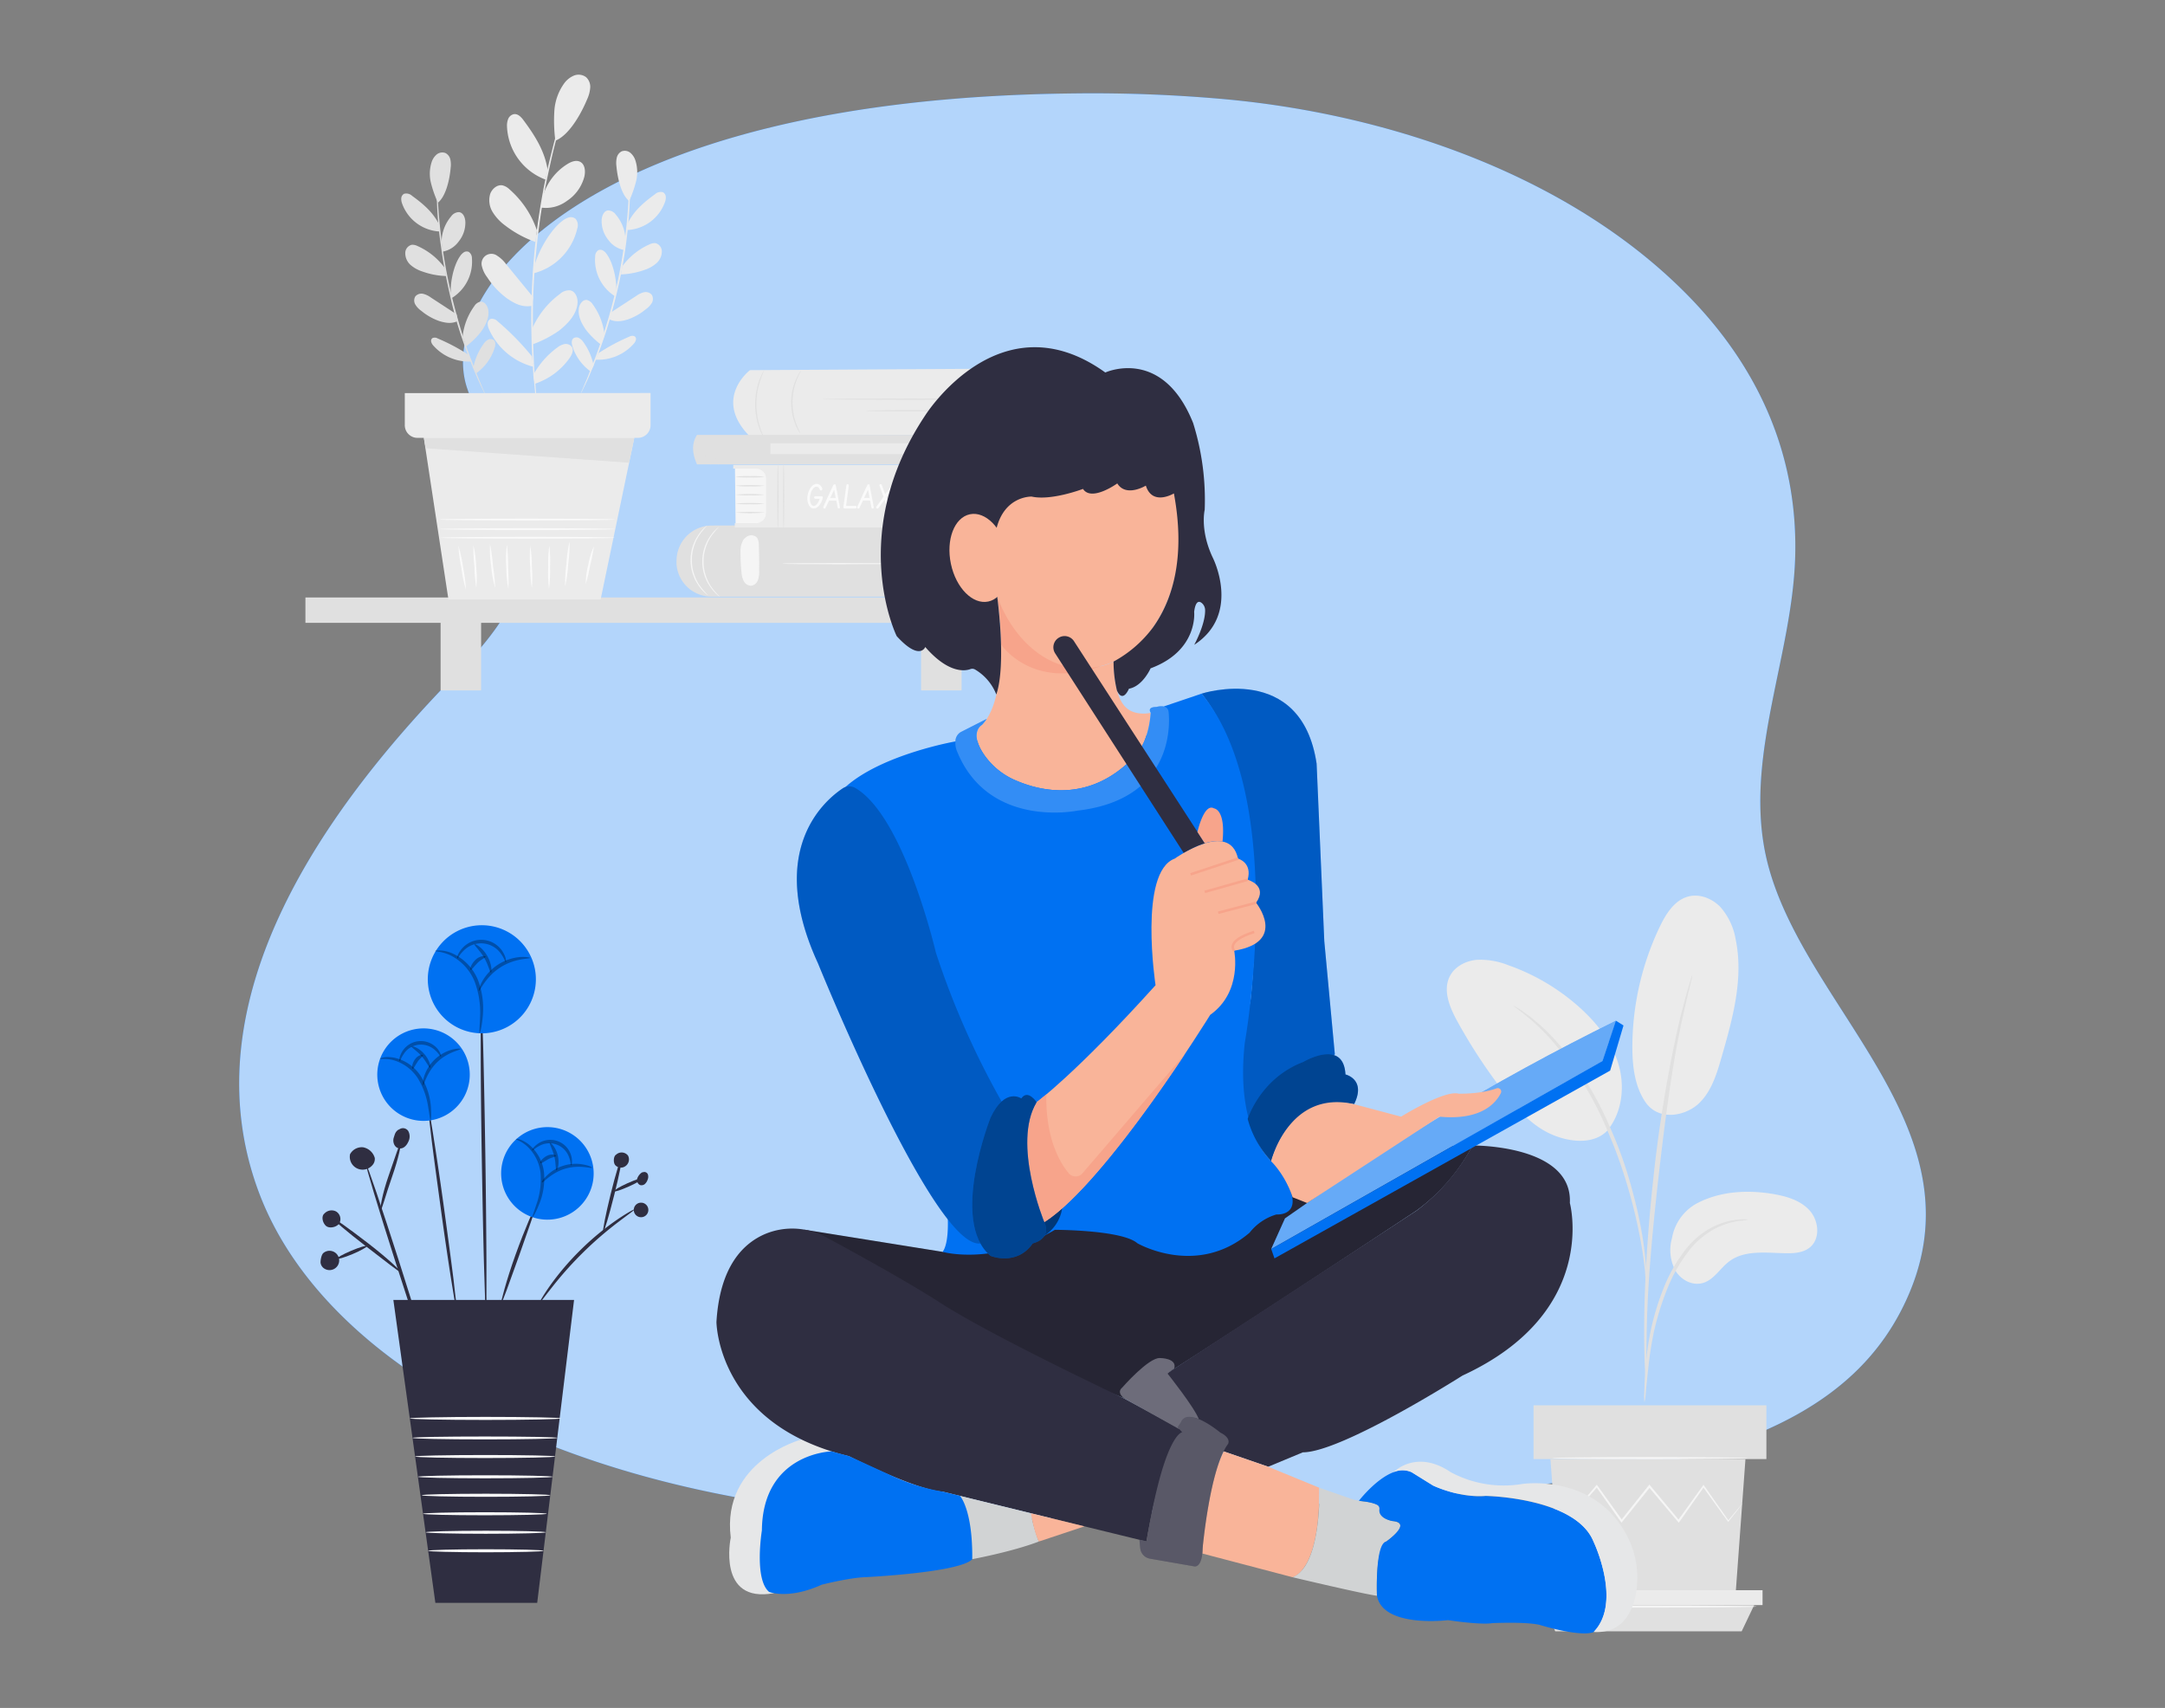  <!DOCTYPE svg PUBLIC "-//W3C//DTD SVG 1.1//EN" "http://www.w3.org/Graphics/SVG/1.1/DTD/svg11.dtd">
<svg id="b64dd61c-37aa-4aae-978c-fa4a6cf20da0" data-name="Layer 1" xmlns="http://www.w3.org/2000/svg" width="865.76" height="682.89" viewBox="0 0 865.76 682.89">
<rect x="0" y="0" width="865.76" height="682.89" fill="#808080" stroke="none"/>
<defs>
<style xmlns="http://www.w3.org/1999/xhtml">*, ::after, ::before { box-sizing: border-box; }
img, svg { vertical-align: middle; }
</style>
<style xmlns="http://www.w3.org/1999/xhtml">*, body, html { }
img, svg { max-width: 100%; }
</style>
</defs>
<g id="fd2c1ccc-b054-4c15-873c-f604781a59f2" data-name="freepik--background-simple--inject-6">
<path d="M676.41,119.61c-46.1-48-118.15-73.63-186.32-79.92A591.3,591.3,0,0,0,430,37.35c-197.91,1.94-255.88,80.21-243.19,117.9s48.37,60.89-3.12,113.06S74.13,398.73,103.62,477,255.21,616.17,432.08,606.5s291.61-10.63,328.46-83.07-43.69-122.19-55-184.31c-7-38.51,11-77.34,12.31-115.74C719.24,181.85,702.92,147.23,676.41,119.61Z" fill="#0071f2" data-primary="true"/>
<path d="M676.41,119.61c-46.1-48-118.15-73.63-186.32-79.92A591.3,591.3,0,0,0,430,37.35c-197.91,1.94-255.88,80.21-243.19,117.9s48.37,60.89-3.12,113.06S74.13,398.73,103.62,477,255.21,616.17,432.08,606.5s291.61-10.63,328.46-83.07-43.69-122.19-55-184.31c-7-38.51,11-77.34,12.31-115.74C719.24,181.85,702.92,147.23,676.41,119.61Z" fill="#fff" opacity="0.7" style="isolation:isolate"/>
</g>
<g id="aca1d71d-647c-48de-bd8b-e807df6de6c6" data-name="freepik--background-complete--inject-3">
<path d="M678.84,481c9.11-4.7,19.83-5.32,30-3.64,5.45.9,11.1,2.52,14.79,6.6s4.4,11.25.15,14.77c-2.52,2.08-6,2.4-9.32,2.36-7.92-.1-16.7-1.49-23,3.28-3.61,2.73-6,7.22-10.32,8.56s-9-1.17-11.21-5A17.41,17.41,0,0,1,668.62,495,19.64,19.64,0,0,1,678.84,481Z" fill="#ebebeb"/>
<path d="M658,440.68c5.57,7.95,16.35,5.32,21.41.46s7.14-11.89,9.07-18.6c4.41-15.33,8.86-31.41,5.58-47a26.07,26.07,0,0,0-6-12.78c-3.27-3.47-8.32-5.52-12.93-4.31-5.46,1.44-8.85,6.81-11.3,11.87a112,112,0,0,0-11.07,48.09c0,7.75.89,15.88,5.25,22.28" fill="#ebebeb"/>
<path d="M642.69,452.1c6-7.18,7.19-17.65,4.51-26.63s-8.78-16.64-15.78-22.88a84.68,84.68,0,0,0-28.24-16.66,30.15,30.15,0,0,0-12.7-2.16c-4.3.41-8.65,2.62-10.65,6.45-3,5.67-.13,12.55,2.95,18.15a216.5,216.5,0,0,0,18.55,28.25c5.56,7.17,11.94,14.24,20.44,17.48s17.28,2.85,21.81-3" fill="#ebebeb"/>
<path d="M657.61,560.63a18.47,18.47,0,0,0,.51-3.61c.24-2.63.57-5.93,1-9.87a141.41,141.41,0,0,1,2.22-14.46,110.77,110.77,0,0,1,5.26-17.07,62.51,62.51,0,0,1,8.71-15.44,32.65,32.65,0,0,1,11-9.17,31,31,0,0,1,9.28-2.89,16.81,16.81,0,0,0,3.6-.52,15.91,15.91,0,0,0-3.65,0,27.83,27.83,0,0,0-9.69,2.52,32.39,32.39,0,0,0-11.62,9.24,62,62,0,0,0-9,15.75,105.41,105.41,0,0,0-5.22,17.36A124.51,124.51,0,0,0,658,547.11c-.31,4.2-.44,7.58-.49,9.93A16,16,0,0,0,657.61,560.63Z" fill="#e0e0e0"/>
<path d="M658.29,553a7.9,7.9,0,0,0,.1-1.68v-4.78c0-4.17,0-10.2.2-17.62.37-14.88,1.65-30.88,4.09-53.45,2.34-21.22,5.45-45.91,8.8-62,.71-3.65,1.43-6.94,2.1-9.81s1.2-5.37,1.73-7.39.82-3.43,1.12-4.66a7.14,7.14,0,0,0,.29-1.65,8,8,0,0,0-.58,1.57l-1.36,4.59c-.61,2-1.24,4.47-2,7.35s-1.55,6.13-2.33,9.78a542.55,542.55,0,0,0-9.25,57.49c-2.48,22.61-3.6,43.2-3.7,58.11-.08,7.45.07,13.49.26,17.72.12,1.93.22,3.53.3,4.78A6.75,6.75,0,0,0,658.29,553Z" fill="#e0e0e0"/>
<path d="M658.39,513.33a32.1,32.1,0,0,0,0-5c-.18-3.22-.63-7.88-1.53-13.63a180.27,180.27,0,0,0-4.41-19.77,162.38,162.38,0,0,0-8.27-23.39C637.36,435.27,628,422,619.9,413.73a61.15,61.15,0,0,0-5.72-5.31c-.87-.74-1.65-1.48-2.44-2.07l-2.21-1.52a31.68,31.68,0,0,0-4.22-2.73c-.23.33,6,4,13.83,12.33a131.24,131.24,0,0,1,23.67,37.67,184.75,184.75,0,0,1,8.31,23.17,201.18,201.18,0,0,1,4.71,19.57c1.09,5.62,1.62,10.24,2,13.43A30.74,30.74,0,0,0,658.39,513.33Z" fill="#e0e0e0"/>
<polygon points="620 583.38 623.98 637.89 694.01 637.89 697.99 583.38 620 583.38" fill="#e0e0e0"/>
<rect x="613.24" y="561.89" width="93.12" height="21.49" fill="#e0e0e0"/>
<polygon points="613.24 635.81 613.24 641.76 617.62 641.76 704.82 641.76 704.82 635.81 613.24 635.81" fill="#ebebeb"/>
<polygon points="621.91 652.24 617.62 641.76 701.48 641.76 696.48 652.24 621.91 652.24" fill="#e0e0e0"/>
<path d="M696.69,601.2a2,2,0,0,1-.32.5l-1,1.36-4.09,5.22-.18.23-.17-.24c-2.58-3.54-6-8.29-10-13.86h.57c-3,4.22-6.3,8.93-9.87,14l-.3.43-.35-.41-11.71-13.92h.68l-.64.8L648.77,608.4l-.36.44-.31-.46-9.83-13.94h.58L626.69,608.3l-.22.24-.16-.27-3.8-6.41-1-1.7a2.41,2.41,0,0,1-.3-.6,3.93,3.93,0,0,1,.41.53l1.07,1.65,4,6.27h-.38l11.93-14,.3-.36.28.38,10,13.92h-.67l10.44-13.14.64-.8.33-.43.35.41,11.67,14h-.66l10-13.9.3-.41.29.41,9.8,14h-.36l4.25-5.09,1.14-1.36A2.11,2.11,0,0,1,696.69,601.2Z" fill="#f5f5f5"/>
<path d="M699,583c0,.24-17.55.43-39.19.43s-39.19-.19-39.19-.43,17.55-.44,39.19-.44S699,582.79,699,583Z" fill="#f5f5f5"/>
<path d="M702.51,642.35c0,.25-19.07.44-42.6.44s-42.58-.19-42.58-.44,19.08-.44,42.58-.44S702.51,642.11,702.51,642.35Z" fill="#f5f5f5"/>
<rect x="122.14" y="238.89" width="320.04" height="10.14" fill="#e0e0e0"/>
<rect x="176.19" y="243.96" width="16.2" height="32.09" fill="#e0e0e0"/>
<rect x="368.33" y="238.89" width="16.2" height="37.16" fill="#e0e0e0"/>
<polygon points="168.84 170.81 179.32 239.66 240.19 239.66 254.33 171.8 168.84 170.81" fill="#ebebeb"/>
<path d="M245.81,215c0,.2-15.6.35-34.83.35s-34.85-.15-34.85-.35,15.61-.36,34.85-.36S245.81,214.74,245.81,215Z" fill="#fafafa"/>
<path d="M246,211.55c0,.19-15.7.36-35.06.36s-35.08-.17-35.08-.36,15.7-.35,35.08-.35S246,211.35,246,211.55Z" fill="#fafafa"/>
<path d="M245.93,207.72c0,.21-15.71.36-35.07.36s-35.08-.15-35.08-.36,15.7-.35,35.08-.35S245.93,207.53,245.93,207.72Z" fill="#fafafa"/>
<path d="M186.31,235.73a57.09,57.09,0,0,1-1.82-8.67,55.39,55.39,0,0,1-1.16-8.79,58.2,58.2,0,0,1,1.87,8.67A56.34,56.34,0,0,1,186.31,235.73Z" fill="#fafafa"/>
<path d="M190.46,235a63,63,0,0,1-.75-8.46,68.76,68.76,0,0,1-.41-8.49,39.38,39.38,0,0,1,1.11,8.44A40.35,40.35,0,0,1,190.46,235Z" fill="#fafafa"/>
<path d="M198,235a42.43,42.43,0,0,1-1.58-8.67,42.5,42.5,0,0,1-.46-8.8,80.07,80.07,0,0,1,1.17,8.72A75.58,75.58,0,0,1,198,235Z" fill="#fafafa"/>
<path d="M203.31,235.43a42.88,42.88,0,0,1-.85-8.82,42.15,42.15,0,0,1,.27-8.84,78.87,78.87,0,0,1,.44,8.83A81.27,81.27,0,0,1,203.31,235.43Z" fill="#fafafa"/>
<path d="M212.68,235a47.76,47.76,0,0,1-.64-8.36,51.22,51.22,0,0,1,0-8.4,47.94,47.94,0,0,1,.64,8.37A49,49,0,0,1,212.68,235Z" fill="#fafafa"/>
<path d="M219.54,235.43a52.19,52.19,0,0,1-.3-8.66,51,51,0,0,1,.43-8.64,53.33,53.33,0,0,1,.29,8.66A54.31,54.31,0,0,1,219.54,235.43Z" fill="#fafafa"/>
<path d="M226,234.45a58.18,58.18,0,0,1,.52-9,57.6,57.6,0,0,1,1.23-9,55.83,55.83,0,0,1-.52,9A56.7,56.7,0,0,1,226,234.45Z" fill="#fafafa"/>
<path d="M234.24,233.55a30.32,30.32,0,0,1,1-7.7,31,31,0,0,1,2.26-7.42A69.28,69.28,0,0,1,236,226,74.77,74.77,0,0,1,234.24,233.55Z" fill="#fafafa"/>
<path d="M228.37,34.94a1.93,1.93,0,0,1,0,.34c-.09.26-.17.58-.29,1L226.92,40c-.52,1.61-1.14,3.58-1.78,5.89s-1.47,4.92-2.2,7.85-1.61,6.12-2.37,9.54-1.62,7.29-2.41,11.14c-1.46,7.85-2.79,16.59-3.69,25.69S213.1,118,213.1,126c0,4,0,7.78.11,11.34s.25,6.81.43,9.87.42,5.73.6,8.17.39,4.46.58,6.14.31,2.93.41,3.87a3.71,3.71,0,0,0,.08,1c.08.28,0,.36,0,.36a1.4,1.4,0,0,1-.08-.34,8.42,8.42,0,0,0-.16-1c-.13-.94-.3-2.23-.54-3.87s-.49-3.72-.7-6.12-.55-5.11-.71-8.17-.42-6.33-.52-9.88-.15-7.36-.18-11.35c.08-8,.48-16.81,1.37-26s2.28-17.9,3.78-25.75c.82-3.92,1.56-7.66,2.43-11.1s1.65-6.67,2.45-9.54,1.61-5.53,2.31-7.84,1.36-4.26,1.9-5.86l1.28-3.68c.15-.38.26-.69.36-.95A.72.72,0,0,0,228.37,34.94Z" fill="#ebebeb"/>
<path d="M217.38,77.58a22.68,22.68,0,0,1,9.54-12c1.5-.93,3.41-1.69,5-.92,2.13,1,2.29,4.09,1.67,6.29a16.62,16.62,0,0,1-6.9,9.39A14.07,14.07,0,0,1,216.36,83" fill="#ebebeb"/>
<path d="M213.69,106.36c1.57-5.94,6.31-14.39,11.23-18.07a7.8,7.8,0,0,1,2.56-1.36,3,3,0,0,1,2.73.6,4.11,4.11,0,0,1,.61,3.94,24,24,0,0,1-17.72,17.88" fill="#ebebeb"/>
<path d="M212.67,131.71A34.61,34.61,0,0,1,224,117.46a5.34,5.34,0,0,1,4-1.37c2.15.4,3.13,3,2.94,5.19-.39,4.49-3.81,8.09-7.36,10.91a45.4,45.4,0,0,1-10.48,5.45" fill="#ebebeb"/>
<path d="M213.24,149.93a33.37,33.37,0,0,1,9.65-11,6.9,6.9,0,0,1,2.89-1.37,3,3,0,0,1,2.85,1.08c1,1.36,0,3.34-1,4.71a27.49,27.49,0,0,1-13.76,10.09" fill="#ebebeb"/>
<path d="M212.76,142.53A106.44,106.44,0,0,0,199,128.48a3.12,3.12,0,0,0-2.72-1,2.07,2.07,0,0,0-1.27,1.85,5.58,5.58,0,0,0,.53,2.31,26.76,26.76,0,0,0,17.72,15" fill="#ebebeb"/>
<path d="M213.2,118.82l-10.83-13.21a13,13,0,0,0-3.52-3.34,3.94,3.94,0,0,0-5.5.78,4,4,0,0,0-.61,3.53,11.68,11.68,0,0,0,2.12,4.33,32.07,32.07,0,0,0,7.9,8.4c3.18,2.18,6.06,3.61,9.89,3" fill="#ebebeb"/>
<path d="M214.71,92.12a37.89,37.89,0,0,0-10.9-16.35A6.36,6.36,0,0,0,201,74.12c-2.16-.42-4.26,1.36-5,3.49a9,9,0,0,0,1,7.17,19.07,19.07,0,0,0,5.1,5.45,43.53,43.53,0,0,0,12,6.51" fill="#ebebeb"/>
<path d="M219.05,68.33c-1.05-7.66-5.05-14-9.67-20.22-1-1.37-2.33-2.73-3.93-2.46a3.18,3.18,0,0,0-2.27,2,7.23,7.23,0,0,0-.43,3,23.68,23.68,0,0,0,15.36,21.14" fill="#ebebeb"/>
<path d="M222.07,56.17a61.47,61.47,0,0,1-.39-11.82,21.14,21.14,0,0,1,3.92-11,9.25,9.25,0,0,1,3.94-3.14,5,5,0,0,1,4.82.64,5.24,5.24,0,0,1,1.66,4.3,13.49,13.49,0,0,1-1.22,4.53c-2.89,6.94-7.7,14.64-12.73,16.57" fill="#ebebeb"/>
<path d="M174.87,65.3a5.24,5.24,0,0,1,0,1V73.4c0,1.67,0,3.65.2,5.8.19,4.31.61,9.43,1.27,15.09s1.66,11.85,3,18.29,3,12.49,4.6,18,3.35,10.3,4.91,14.32c.73,2,1.5,3.82,2.14,5.45s1.21,2.94,1.7,4.09l1.09,2.56a6.26,6.26,0,0,1,.34.91,4.75,4.75,0,0,1-.48-.85c-.3-.65-.7-1.48-1.19-2.51s-1.16-2.43-1.83-4-1.47-3.36-2.25-5.45c-1.62-4-3.35-8.86-5.07-14.31s-3.13-11.5-4.5-18-2.29-12.67-3-18.35-1-10.82-1.12-15.14c-.11-2.17-.08-4.09-.1-5.84s0-3.19,0-4.4a20,20,0,0,1,.1-2.72A8.8,8.8,0,0,1,174.87,65.3Z" fill="#e0e0e0"/>
<path d="M176.57,96.7a16.13,16.13,0,0,1,3.83-10.18,3.89,3.89,0,0,1,3.21-1.7c1.67.24,2.43,2.23,2.48,3.92a11.89,11.89,0,0,1-2.72,7.88,10,10,0,0,1-6.47,4" fill="#e0e0e0"/>
<path d="M180.25,117.09c-.21-4.38,1.2-11.15,3.76-14.72a5.3,5.3,0,0,1,1.44-1.47,2.13,2.13,0,0,1,2-.19,3,3,0,0,1,1.27,2.53,17.07,17.07,0,0,1-8.18,16" fill="#e0e0e0"/>
<path d="M185,134.58a25,25,0,0,1,4.65-12.15,3.92,3.92,0,0,1,2.4-1.81c1.54-.19,2.73,1.36,3.12,2.9.7,3.15-.87,6.32-2.72,9a33,33,0,0,1-6,5.93" fill="#e0e0e0"/>
<path d="M189.32,146.85a23.94,23.94,0,0,1,4.2-9.54,5.1,5.1,0,0,1,1.69-1.51,2.14,2.14,0,0,1,2.17.12c1,.76.75,2.26.34,3.42a19.68,19.68,0,0,1-7.2,9.84" fill="#e0e0e0"/>
<path d="M187.4,141.9A77.18,77.18,0,0,0,175,135.31a2.26,2.26,0,0,0-2.1-.11,1.42,1.42,0,0,0-.46,1.52,3.7,3.7,0,0,0,.85,1.46,19,19,0,0,0,15.33,6.35" fill="#e0e0e0"/>
<path d="M182.59,125.67,172.37,119a9,9,0,0,0-3.1-1.51,3.22,3.22,0,0,0-3.17,1,3.16,3.16,0,0,0,0,3.3,8.28,8.28,0,0,0,2.37,2.49,23.23,23.23,0,0,0,7.19,4.09c2.64.8,4.92,1.14,7.4,0" fill="#e0e0e0"/>
<path d="M177.88,107.18a27,27,0,0,0-10.9-8.8,4.69,4.69,0,0,0-2.29-.52,3.42,3.42,0,0,0-2.63,3.45,6.32,6.32,0,0,0,2.16,4.66,13.56,13.56,0,0,0,4.64,2.57,31,31,0,0,0,9.54,1.83" fill="#e0e0e0"/>
<path d="M175.7,90c-2.36-5-6.45-8.47-10.9-11.69a3.38,3.38,0,0,0-3.22-.82,2.21,2.21,0,0,0-1.12,1.81,5.25,5.25,0,0,0,.37,2.18,16.88,16.88,0,0,0,15,11.08" fill="#e0e0e0"/>
<path d="M175.15,81.11a44.93,44.93,0,0,1-2.82-8,15.11,15.11,0,0,1,.3-8.35,6.63,6.63,0,0,1,2-3,3.59,3.59,0,0,1,3.44-.6,3.76,3.76,0,0,1,2,2.52,9.49,9.49,0,0,1,.15,3.36c-.46,5.35-2.1,11.62-5.1,14" fill="#e0e0e0"/>
<path d="M251.83,64.64a3.86,3.86,0,0,1,.08,1,26,26,0,0,0,.11,2.73,32,32,0,0,1,0,4.4c-.08,1.68,0,3.67-.11,5.83-.12,4.32-.49,9.46-1.11,15.14s-1.61,11.9-3,18.36-3,12.54-4.67,18-3.45,10.3-5.07,14.31c-.76,2-1.58,3.8-2.25,5.45s-1.29,2.92-1.81,4-.91,1.86-1.21,2.5a6.48,6.48,0,0,1-.47.86,5,5,0,0,1,.33-.91c.29-.65.64-1.51,1.09-2.56s1.08-2.46,1.7-4.09,1.37-3.39,2.14-5.45c1.57-4.09,3.25-8.89,4.92-14.32s3.26-11.46,4.62-17.9,2.31-12.63,3-18.28,1.08-10.78,1.27-15.09c.13-2.15.15-4.09.2-5.8s0-3.19,0-4.41V65.66A5,5,0,0,1,251.83,64.64Z" fill="#ebebeb"/>
<path d="M250.13,96a16.13,16.13,0,0,0-3.87-10.18,3.88,3.88,0,0,0-3.18-1.69c-1.67.25-2.42,2.24-2.49,3.93A11.92,11.92,0,0,0,243.32,96a10,10,0,0,0,6.48,4" fill="#ebebeb"/>
<path d="M246.45,116.42c.22-4.37-1.2-11.15-3.76-14.72a5,5,0,0,0-1.45-1.47,2.13,2.13,0,0,0-2-.19A3,3,0,0,0,238,102.6a17.1,17.1,0,0,0,8.18,16" fill="#ebebeb"/>
<path d="M241.72,133.9a24.85,24.85,0,0,0-4.65-12.15,3.9,3.9,0,0,0-2.39-1.81c-1.54-.2-2.73,1.36-3.11,2.9-.7,3.15.86,6.32,2.72,9a33,33,0,0,0,6,5.93" fill="#ebebeb"/>
<path d="M237.39,146.18a24,24,0,0,0-4.21-9.54,4.89,4.89,0,0,0-1.69-1.51,2.14,2.14,0,0,0-2.17.12c-.95.77-.75,2.26-.34,3.42a19.6,19.6,0,0,0,7.19,9.84" fill="#ebebeb"/>
<path d="M239.3,141.24a77.52,77.52,0,0,1,12.41-6.66,2.29,2.29,0,0,1,2.1-.1,1.42,1.42,0,0,1,.46,1.52,3.61,3.61,0,0,1-.86,1.46,19,19,0,0,1-15.3,6.35" fill="#ebebeb"/>
<path d="M244.11,125.05l10.22-6.67a9.41,9.41,0,0,1,3.1-1.51,3.19,3.19,0,0,1,3.16.95,3.14,3.14,0,0,1,.07,3.3,8.19,8.19,0,0,1-2.37,2.5,23.15,23.15,0,0,1-7.18,4.08c-2.63.81-4.91,1.15-7.39,0" fill="#ebebeb"/>
<path d="M248.82,106.51a27.12,27.12,0,0,1,10.9-8.8,4.86,4.86,0,0,1,2.31-.52,3.44,3.44,0,0,1,2.63,3.45,6.38,6.38,0,0,1-2.23,4.67,13.57,13.57,0,0,1-4.62,2.58,31.33,31.33,0,0,1-9.53,1.83" fill="#ebebeb"/>
<path d="M251,89.37c2.36-5,6.45-8.46,10.9-11.69a3.36,3.36,0,0,1,3.21-.82,2.26,2.26,0,0,1,1.14,1.85,5.39,5.39,0,0,1-.37,2.18,16.88,16.88,0,0,1-15,11.08" fill="#ebebeb"/>
<path d="M251.55,80.44a44.93,44.93,0,0,0,2.82-8,15.2,15.2,0,0,0-.3-8.35,6.71,6.71,0,0,0-2-3,3.57,3.57,0,0,0-3.42-.6,3.76,3.76,0,0,0-2,2.54,9.43,9.43,0,0,0-.15,3.35c.48,5.36,2.1,11.63,5.1,14" fill="#ebebeb"/>
<path d="M161.87,157.18V170a5.07,5.07,0,0,0,5.06,5.07h88.15a5.07,5.07,0,0,0,5.07-5.07h0V157.14Z" fill="#ebebeb"/>
<polygon points="169.5 175.13 170.23 179.23 251.57 185.02 253.63 175.13 169.5 175.13" fill="#e0e0e0"/>
<path d="M299.9,148s-14.63,11.12-.62,25.9a1.24,1.24,0,0,0,.93.38l127.66-.74s10.9-12.26,1.85-26.31Z" fill="#ebebeb"/>
<path d="M399.65,159.6c0,.15-15.89.26-35.43.26s-35.5-.11-35.5-.26,15.89-.25,35.5-.25S399.65,159.47,399.65,159.6Z" fill="#e0e0e0"/>
<path d="M379.79,164.22c0,.15-7.47.26-16.69.26s-16.69-.11-16.69-.26,7.48-.25,16.69-.25S379.79,164.09,379.79,164.22Z" fill="#e0e0e0"/>
<path d="M412.7,173.07c-.08,0,.29-1.47.68-3.83a53.18,53.18,0,0,0-.17-18.62c-.45-2.35-.83-3.8-.75-3.81a4.82,4.82,0,0,1,.37,1c.21.64.46,1.58.73,2.73a44.93,44.93,0,0,1,.18,18.76c-.25,1.17-.48,2.13-.68,2.73A4,4,0,0,1,412.7,173.07Z" fill="#e0e0e0"/>
<path d="M422.23,147a4,4,0,0,1,.57.93,12.12,12.12,0,0,1,.57,1.14c.19.45.45,1,.64,1.55a26.33,26.33,0,0,1,1.23,4.24,32.16,32.16,0,0,1,.54,5.45,29.28,29.28,0,0,1-.46,5.37,28.6,28.6,0,0,1-1.14,4.27c-.19.6-.44,1.1-.63,1.56a10.81,10.81,0,0,1-.55,1.16,4.38,4.38,0,0,1-.55.93c-.1,0,.62-1.36,1.36-3.77a29.63,29.63,0,0,0,1-4.23,32.34,32.34,0,0,0,.41-5.29,31.16,31.16,0,0,0-.5-5.28,28.91,28.91,0,0,0-1.09-4.21C422.88,148.4,422.15,147,422.23,147Z" fill="#e0e0e0"/>
<path d="M320,173.23a3.79,3.79,0,0,1-.6-.84,11.24,11.24,0,0,1-.6-1.07,16,16,0,0,1-.68-1.47,21.67,21.67,0,0,1-1.24-4.09,24.57,24.57,0,0,1-.49-5.13,23.91,23.91,0,0,1,.62-5.13,22.38,22.38,0,0,1,1.37-4c.23-.56.5-1,.72-1.46s.4-.71.62-1.05a4.18,4.18,0,0,1,.62-.83c.09,0-.72,1.28-1.62,3.48a24.76,24.76,0,0,0-1.23,3.95,26.55,26.55,0,0,0-.57,5,27.52,27.52,0,0,0,.43,5,26.25,26.25,0,0,0,1.12,4C319.4,171.92,320.12,173.19,320,173.23Z" fill="#e0e0e0"/>
<path d="M306.25,176.35a6.29,6.29,0,0,1-.66-1c-.24-.39-.46-.79-.67-1.2s-.53-1.09-.76-1.65a27.63,27.63,0,0,1-1.47-4.51,31,31,0,0,1-.71-5.75,30.4,30.4,0,0,1,.46-5.8,25.91,25.91,0,0,1,1.26-4.56c.22-.64.49-1.19.69-1.68A10.74,10.74,0,0,1,305,149a5.43,5.43,0,0,1,.61-1c.09,0-.72,1.51-1.58,4.09a27.93,27.93,0,0,0-1.13,4.52,34,34,0,0,0-.42,5.7,36.09,36.09,0,0,0,.66,5.67,32,32,0,0,0,1.37,4.47C305.46,174.88,306.34,176.3,306.25,176.35Z" fill="#e0e0e0"/>
<path d="M423.18,212.36v24.43H375.91V212.36Z" fill="#ebebeb"/>
<path d="M270.52,224.8v.64a14,14,0,0,0,14.06,13.11H425.39v-1.76H392a12.26,12.26,0,0,1-12.26-12.27h0A12.26,12.26,0,0,1,392,212.26h33.43v-2.6l-140.82.47a14.09,14.09,0,0,0-14.07,14.1C270.5,224.42,270.51,224.61,270.52,224.8Z" fill="#e0e0e0"/>
<path d="M423.18,224.89c0,.15-9.71.26-21.71.26s-21.7-.11-21.7-.26,9.71-.26,21.7-.26S423.18,224.76,423.18,224.89Z" fill="#e0e0e0"/>
<path d="M422.5,230.4c0,.15-9.2.26-20.54.26s-20.55-.11-20.55-.26,9.2-.26,20.55-.26S422.5,230.26,422.5,230.4Z" fill="#e0e0e0"/>
<path d="M423.18,235.43c0,.15-8.27.26-18.46.26s-18.47-.11-18.47-.26,8.26-.25,18.47-.25S423.18,235.29,423.18,235.43Z" fill="#e0e0e0"/>
<path d="M423.18,220c0,.15-9.54.26-21.26.26s-21.27-.11-21.27-.26,9.54-.26,21.27-.26S423.18,219.81,423.18,220Z" fill="#e0e0e0"/>
<path d="M422.5,215c0,.15-8.48.25-18.93.25s-18.93-.1-18.93-.25,8.48-.26,18.93-.26S422.5,214.86,422.5,215Z" fill="#e0e0e0"/>
<path d="M287.56,210.64a33.84,33.84,0,0,0-3,3.56,18.09,18.09,0,0,0,.24,20.94,30.9,30.9,0,0,0,3.08,3.48,4.71,4.71,0,0,1-1-.75,15.18,15.18,0,0,1-2.34-2.53,17.7,17.7,0,0,1-.26-21.35,16,16,0,0,1,2.29-2.57A5.32,5.32,0,0,1,287.56,210.64Z" fill="#f5f5f5"/>
<path d="M282.81,210.12a32.52,32.52,0,0,0-2.93,3.5,18.08,18.08,0,0,0,.24,20.93,30.91,30.91,0,0,0,3.07,3.49,4.35,4.35,0,0,1-1-.75,15.23,15.23,0,0,1-2.36-2.52,17.81,17.81,0,0,1-.24-21.35,15.17,15.17,0,0,1,2.29-2.58A5.09,5.09,0,0,1,282.81,210.12Z" fill="#f5f5f5"/>
<path d="M378.47,210.64a33,33,0,0,0-3,3.56,18.14,18.14,0,0,0,.25,20.94,32.75,32.75,0,0,0,3.08,3.48,4.8,4.8,0,0,1-1-.75,15.64,15.64,0,0,1-2.35-2.53,17.84,17.84,0,0,1-.26-21.35,16.13,16.13,0,0,1,2.31-2.57A4.37,4.37,0,0,1,378.47,210.64Z" fill="#f5f5f5"/>
<path d="M373.7,210.12a34.89,34.89,0,0,0-3,3.56,18.08,18.08,0,0,0,.24,20.93,29.6,29.6,0,0,0,3.08,3.54,4.4,4.4,0,0,1-1-.75,15.11,15.11,0,0,1-2.34-2.52,17.7,17.7,0,0,1-.26-21.35,15.17,15.17,0,0,1,2.29-2.58A4.64,4.64,0,0,1,373.7,210.12Z" fill="#f5f5f5"/>
<path d="M303.59,228.23c0-3.31,0-6.63-.14-9.93a6.93,6.93,0,0,0-.34-2.56,2.44,2.44,0,0,0-1.89-1.6c-1.24-.54-3.18.49-4.09,1.92a9.35,9.35,0,0,0-1,4.87,71,71,0,0,0,.38,7.85,9.14,9.14,0,0,0,.93,3.59,3.37,3.37,0,0,0,3,1.83,3.41,3.41,0,0,0,2.66-2.32A10,10,0,0,0,303.59,228.23Z" fill="#f5f5f5"/>
<path d="M358.26,225.37c0,.15-10.16.26-22.72.26s-22.74-.11-22.74-.26,10.18-.26,22.74-.26S358.26,225.23,358.26,225.37Z" fill="#f5f5f5"/>
<polygon points="294.16 209.67 293.9 186.5 306.5 186.5 306.94 209.67 294.16 209.67" fill="#f5f5f5"/>
<path d="M305.77,190.63a33.63,33.63,0,0,1-5.85.26,32.87,32.87,0,0,1-5.86-.26,31.91,31.91,0,0,1,5.86-.25A31.77,31.77,0,0,1,305.77,190.63Z" fill="#e0e0e0"/>
<path d="M305.77,194.2a33.63,33.63,0,0,1-5.85.26,32.87,32.87,0,0,1-5.86-.26,68.69,68.69,0,0,1,11.71,0Z" fill="#e0e0e0"/>
<path d="M305.77,197.77a31.77,31.77,0,0,1-5.85.26,31.92,31.92,0,0,1-5.86-.26,68.69,68.69,0,0,1,11.71,0Z" fill="#e0e0e0"/>
<path d="M305.77,201.36a34.63,34.63,0,0,1-5.85.24,34.84,34.84,0,0,1-5.86-.24,66.06,66.06,0,0,1,11.71,0Z" fill="#e0e0e0"/>
<path d="M305.77,204.93a66.06,66.06,0,0,1-11.71,0,66.06,66.06,0,0,1,11.71,0Z" fill="#e0e0e0"/>
<path d="M293.23,185.89H432.94c1.72,7.67,1.47,16.11,0,25H293.83v-1.7h8.49a4.08,4.08,0,0,0,4-4V191.36a4,4,0,0,0-4-4h-9.11Z" fill="#ebebeb"/>
<path d="M326.21,198.43h2.33a.53.53,0,0,1,.25,0,.51.51,0,0,1,.24.45.38.38,0,0,1,0,.15,5.5,5.5,0,0,1-.16.58,6.4,6.4,0,0,1-1.46,2.65,2.72,2.72,0,0,1-2,1h-.28a2.22,2.22,0,0,1-1.58-1.14,5.15,5.15,0,0,1-.71-2.81,7.62,7.62,0,0,1,.28-2,6.55,6.55,0,0,1,1.37-2.72,2.8,2.8,0,0,1,2.1-1.12,1.93,1.93,0,0,1,.88.21,2.82,2.82,0,0,1,1.36,1.7.45.45,0,0,1,0,.23.44.44,0,0,1-.06.25.49.49,0,0,1-.44.24h-.15a.51.51,0,0,1-.33-.31h0a2.85,2.85,0,0,0-.28-.55,1.37,1.37,0,0,0-1.12-.66,1.17,1.17,0,0,0-.76.28,4,4,0,0,0-1.29,1.83,7,7,0,0,0-.54,2.63,4.74,4.74,0,0,0,.4,2.06,1.36,1.36,0,0,0,1.21.91,1.67,1.67,0,0,0,1.13-.67,6.16,6.16,0,0,0,1.2-2.17h-1.68a.57.57,0,0,1-.56-.55.49.49,0,0,1,0-.17A.55.55,0,0,1,326.21,198.43Z" fill="#fafafa"/>
<path d="M334.2,193.88V194c.09.34.65,3.23,1.64,8.67a.24.24,0,0,1,0,.12.57.57,0,0,1,0,.26.47.47,0,0,1-.42.24h-.08A.42.42,0,0,1,335,203l-.56-2.87h-2.88L330.16,203v.1a.52.52,0,0,1-.43.24.46.46,0,0,1-.28-.08.47.47,0,0,1-.23-.41.38.38,0,0,1,0-.15c.08-.2.22-.51.42-.95q3-6.59,3.6-7.77a.56.56,0,0,1,.49-.34A.53.53,0,0,1,334.2,193.88Zm-.63,1.93L332,199.08h2.19Z" fill="#fafafa"/>
<path d="M342,203.33h-4.21a.38.38,0,0,1-.26-.08.74.74,0,0,1-.25-.52h0c0-.16.4-3,1.16-8.61v-.19a.47.47,0,0,1,.45-.3.45.45,0,0,1,.23,0,.46.46,0,0,1,.27.44,19.13,19.13,0,0,1-.28,2.37c-.48,3.68-.74,5.63-.77,5.82h3.59a.61.61,0,0,1,.27,0,.45.45,0,0,1,.31.47.49.49,0,0,1,0,.17A.58.58,0,0,1,342,203.33Z" fill="#fafafa"/>
<path d="M347.74,193.88a.43.43,0,0,1,0,.16c.11.35.66,3.23,1.65,8.67a.24.24,0,0,1,0,.12.57.57,0,0,1,0,.26.49.49,0,0,1-.42.24h-.08a.46.46,0,0,1-.39-.34l-.55-2.87h-2.87L343.72,203a.17.17,0,0,1,0,.1.52.52,0,0,1-.43.24.54.54,0,0,1-.28-.08.47.47,0,0,1-.22-.41.38.38,0,0,1,0-.15c.09-.2.24-.51.43-.95,2-4.39,3.22-7,3.61-7.77a.5.5,0,0,1,.91-.09Zm-.63,1.93-1.55,3.27h2.19Z" fill="#fafafa"/>
<path d="M354.45,198.85l.76,2.1c.44,1.2.65,1.84.65,1.91a.41.41,0,0,1-.08.24.46.46,0,0,1-.42.23.43.43,0,0,1-.42-.32l-.07-.22c-.23-.53-.61-1.51-1.13-3l-2.39,3.26a.53.53,0,0,1-.45.25.39.39,0,0,1-.26,0,.44.44,0,0,1-.23-.42v-.19a1.19,1.19,0,0,1,.26-.41c.79-1,1.68-2.26,2.64-3.69-.1-.27-.2-.55-.28-.79-.91-2.4-1.36-3.64-1.36-3.72a.58.58,0,0,1,.06-.26.44.44,0,0,1,.41-.25.51.51,0,0,1,.47.28l1.36,3.79,2.81-3.82a.56.56,0,0,1,.45-.25.45.45,0,0,1,.23,0,.47.47,0,0,1,.24.45.49.49,0,0,1,0,.24Z" fill="#fafafa"/>
<path d="M364.87,193.66a.45.45,0,0,1,.23,0,.51.51,0,0,1,.27.44c-.69,5.45-1.08,8.39-1.14,8.81a5.51,5.51,0,0,1-.9,2.31,3.27,3.27,0,0,1-4.09,1,3,3,0,0,1-1.48-1.37.49.49,0,0,1,0-.24.38.38,0,0,1,.07-.25.46.46,0,0,1,.8,0,2.72,2.72,0,0,0,2.17,1.23,2.12,2.12,0,0,0,1.66-.84,4.63,4.63,0,0,0,.93-2.65,2.78,2.78,0,0,1-.62.66,2.57,2.57,0,0,1-1.51.49H361a2.29,2.29,0,0,1-1.59-1.15,5.29,5.29,0,0,1-.7-2.81c0-.52,0-1.05.07-1.58.08-.85.26-2,.56-3.62V194a.44.44,0,0,1,.45-.34.55.55,0,0,1,.25.07.44.44,0,0,1,.24.39c0,.26-.08.9-.23,1.92a29.25,29.25,0,0,0-.33,2.95,6.08,6.08,0,0,0,.37,2.27c.3.7.71,1,1.25,1h.17a2.3,2.3,0,0,0,1.26-1,6.16,6.16,0,0,0,1-2.32l.64-4.79a.57.57,0,0,1,.07-.22A.46.46,0,0,1,364.87,193.66Z" fill="#fafafa"/>
<path d="M427.69,211.25c-.15,0-.26-5.75-.26-12.83s.11-12.84.26-12.84.26,5.74.26,12.84S427.83,211.25,427.69,211.25Z" fill="#f5f5f5"/>
<path d="M313.37,211.25c-.15,0-.26-5.75-.26-12.83s.11-12.84.26-12.84.25,5.74.25,12.84S313.51,211.25,313.37,211.25Z" fill="#e0e0e0"/>
<path d="M430.13,211.25c-.13,0-.24-5.75-.24-12.83s.11-12.84.24-12.84.26,5.74.26,12.84S430.28,211.25,430.13,211.25Z" fill="#f5f5f5"/>
<path d="M311.07,211.25c-.14,0-.24-5.75-.24-12.83s.1-12.84.24-12.84.26,5.74.26,12.84S311.22,211.25,311.07,211.25Z" fill="#e0e0e0"/>
<path d="M393.82,189.8h0l14.77,11.91.12.11h-.16l-2,.52-12.47,3.27h0l-11.29-4.78-3.2-1.37-.85-.36-.22-.1h0l.21.1.85.34,3.22,1.36,11.32,4.73h0l12.45-3.29,2-.51v.15l-14.73-11.95h0" fill="#e0e0e0"/>
<polygon points="407.22 199.82 408.03 200.57 409.11 200.34 408.64 201.34 409.19 202.3 408.1 202.15 407.36 202.98 407.16 201.89 406.13 201.44 407.12 200.92 407.22 199.82" fill="#e0e0e0"/>
<polygon points="393.05 204.51 393.61 204.97 394.29 204.78 394.03 205.43 394.43 206.03 393.71 205.99 393.27 206.55 393.09 205.86 392.43 205.61 393.02 205.23 393.05 204.51" fill="#e0e0e0"/>
<polygon points="377.41 198.09 378.29 198.14 378.84 197.46 379.06 198.31 379.87 198.61 379.14 199.08 379.1 199.96 378.43 199.4 377.58 199.64 377.9 198.82 377.41 198.09" fill="#e0e0e0"/>
<polygon points="413.85 189.99 414.72 190.05 415.26 189.35 415.48 190.2 416.3 190.51 415.56 190.97 415.52 191.86 414.86 191.3 414.01 191.53 414.32 190.72 413.85 189.99" fill="#e0e0e0"/>
<polygon points="393.09 189.42 393.65 189.45 394.01 189.01 394.14 189.56 394.67 189.75 394.2 190.05 394.17 190.61 393.75 190.25 393.2 190.4 393.41 189.88 393.09 189.42" fill="#e0e0e0"/>
<path d="M415.07,190.61s-4.78-.11-10.67-.36-10.65-.5-10.65-.56,4.77.1,10.67.36S415.07,190.55,415.07,190.61Z" fill="#e0e0e0"/>
<path d="M420.44,185.67H278.72c-1.85-4.21-2.3-8.17,0-11.78H420.44A13.66,13.66,0,0,1,420.44,185.67Z" fill="#e0e0e0"/>
<rect x="308.09" y="177.25" width="76.76" height="4.29" fill="#ebebeb"/>
<path d="M284.18,185.74a4.18,4.18,0,0,1-1.11-1.36,10.36,10.36,0,0,1-.75-8.53,4,4,0,0,1,.86-1.6,16.8,16.8,0,0,1-.51,1.71,11.9,11.9,0,0,0,.72,8.26A12.89,12.89,0,0,1,284.18,185.74Z" fill="#e0e0e0"/>
<path d="M287.25,185.74a4.09,4.09,0,0,1-1.12-1.36,10.4,10.4,0,0,1-.75-8.53,4.21,4.21,0,0,1,.86-1.6,14.55,14.55,0,0,1-.5,1.71,11.9,11.9,0,0,0,.72,8.26A12.89,12.89,0,0,1,287.25,185.74Z" fill="#e0e0e0"/>
<path d="M414.71,185.47a25.08,25.08,0,0,0,1-5.77,24.56,24.56,0,0,0-.93-5.77A12,12,0,0,1,414.71,185.47Z" fill="#f5f5f5"/>
<path d="M412.06,185.44c-.15,0,.45-2.52.44-5.65s-.6-5.6-.45-5.65a17.36,17.36,0,0,1,0,11.3Z" fill="#f5f5f5"/>
</g>
<path d="M320.46,575.56s-32.07,8.58-28.24,39.22c0,0-5.64,26.48,17.26,22.21l23-56.68Z" fill="#e6e7e8"/>
<path d="M321.59,491.65,377,500.54l54.27-16.49,83.41-9.4s61.56-18.9,74.21-16.64a76.72,76.72,0,0,1-22.43,26s-114.85,76-116.66,75.17-54.7-21.43-81.77-37C368,522.23,333.48,496.12,321.59,491.65Z" fill="#2f2e41" data-secondary="true"/>
<path d="M321.59,491.65,377,500.54l54.27-16.49,83.41-9.4s61.56-18.9,74.21-16.64a76.72,76.72,0,0,1-22.43,26s-114.85,76-116.66,75.17-54.7-21.43-81.77-37C368,522.23,333.48,496.12,321.59,491.65Z" opacity="0.2"/>
<path d="M480.5,277.34s39.88-13,46,28l3.07,70.95,4.22,45.26-33.48,29s-8.69-7.71-.21-50.87C500.12,399.72,510.09,314.37,480.5,277.34Z" fill="#0071f2" data-primary="true"/>
<path d="M480.5,277.34s39.88-13,46,28l3.07,70.95,4.22,45.26-33.48,29s-8.69-7.71-.21-50.87C500.12,399.72,510.09,314.37,480.5,277.34Z" opacity="0.2"/>
<path d="M382.06,296.44s-29.35,5.14-43.92,18.18c0,0,51.85,167.51,38.81,185.92,0,0,20.33,5.75,44.87-8.82,0,0,26.85,0,33,5.37,0,0,23.78,13.81,44.87-4.22a21.37,21.37,0,0,1,10.74-7.29s14.58,1.15,0-19.56c0,0-16.87-10.74-12.65-49.09,0,0,17.64-97.4-17.26-139.59l-15,5.07-3.45,11.41Z" fill="#0071f2" data-primary="true"/>
<path d="M460.17,285c-1,13.3-6.9,17.9-6.9,17.9-17.7,18.23-37.26,13.47-47.44,9a29.16,29.16,0,0,1-12.38-10.24c-6-8.95-.78-11.76-.78-11.76a16.66,16.66,0,0,0,1.92-2.44c9.29-14.24,4.38-47.72,4.23-48.73,6.4,16.94,19.36,28.53,34.31,28.53a29.33,29.33,0,0,0,12.23-2.7c.33,17,5.28,20,10.22,20.65h0A13.74,13.74,0,0,0,460.17,285Z" fill="#f9b499"/>
<path d="M398.82,238.66a124,124,0,0,1,1.5,19s12.29,18.58,39.85,8.69Z" fill="#f7a48b"/>
<path d="M471.68,214.74c0,23.17-11,42.82-26.32,49.78a29.33,29.33,0,0,1-12.23,2.7c-14.95,0-27.92-11.6-34.31-28.55h0a68,68,0,0,1-4.23-23.92c0-29,17.26-52.46,38.54-52.46S471.68,185.77,471.68,214.74Z" fill="#f9b499"/>
<path d="M430.83,324.12s-35.53,7.41-48.14-23.77a8.44,8.44,0,0,1-.63-3.91,4.37,4.37,0,0,1,2.18-3.76l10.35-5.26a16.66,16.66,0,0,1-1.92,2.44s-5.26,2.81.78,11.76a29.16,29.16,0,0,0,12.38,10.24c10.18,4.51,29.74,9.27,47.44-9,0,0,5.88-4.6,6.9-17.9,0,0-1.73-2.3,2.3-2.3,0,0,4.22-1.34,4.8,1.73C467.27,284.43,472.44,319.33,430.83,324.12Z" fill="#0071f2" data-primary="true"/>
<path d="M430.83,324.12s-35.53,7.41-48.14-23.77a8.44,8.44,0,0,1-.63-3.91,4.37,4.37,0,0,1,2.18-3.76l10.35-5.26a16.66,16.66,0,0,1-1.92,2.44s-5.26,2.81.78,11.76a29.16,29.16,0,0,0,12.38,10.24c10.18,4.51,29.74,9.27,47.44-9,0,0,5.88-4.6,6.9-17.9,0,0-1.73-2.3,2.3-2.3,0,0,4.22-1.34,4.8,1.73C467.27,284.43,472.44,319.33,430.83,324.12Z" fill="#fff" opacity="0.2"/>
<path d="M498.93,447.38s5-16.26,22.22-22.78c0,0,16.11-9.58,16.88,5,0,0,8.43,1.92,3.45,11.89,0,0-24.47-5.83-33.14,22.78A39.82,39.82,0,0,1,498.93,447.38Z" fill="#0071f2" data-primary="true"/>
<path d="M498.93,447.38s5-16.26,22.22-22.78c0,0,16.11-9.58,16.88,5,0,0,8.43,1.92,3.45,11.89,0,0-24.47-5.83-33.14,22.78A39.82,39.82,0,0,1,498.93,447.38Z" opacity="0.4"/>
<path d="M341.92,315a4.68,4.68,0,0,0-4.91.2c-7.71,5.14-30.6,25-9.92,69.93,0,0,46.79,115.44,65.2,112l8.44-56.38a328.13,328.13,0,0,1-26.47-59.83S361.57,326.22,341.92,315Z" fill="#0071f2" data-primary="true"/>
<path d="M341.92,315a4.68,4.68,0,0,0-4.91.2c-7.71,5.14-30.6,25-9.92,69.93,0,0,46.79,115.44,65.2,112l8.44-56.38a328.13,328.13,0,0,1-26.47-59.83S361.57,326.22,341.92,315Z" opacity="0.2"/>
<path d="M424.75,483.07s-2.26,7.72-7,10.91l-5.51-5S420,487.67,424.75,483.07Z" fill="#0071f2" data-primary="true"/>
<path d="M424.75,483.07a15.73,15.73,0,0,1-7,10.91l-5.51-5S420,487.67,424.75,483.07Z" opacity="0.5"/>
<path d="M414.53,440.71s15.73-11.5,47.56-46.79c0,0-6.9-45.25,7.67-50.62,0,0,21.86-15.73,25.31,0,0,0,5.81,1.53,3.86,8.44,0,0,8.28,2.31,3.36,9.21,0,0,12.73,15.71-8.75,19.17,0,0,3.45,16.4-9.59,25.65,0,0-41,66.39-66.35,82.88C417.6,488.65,403.56,458.56,414.53,440.71Z" fill="#f9b499"/>
<path d="M418.49,437.52s-1.4,19,8.84,31.54a3.61,3.61,0,0,0,5.53.07l40.91-47.62s-34.69,53.65-56.17,67.14c0,0-17.23-22.82-3.07-47.94Z" fill="#f7a48b"/>
<path d="M473.33,341,421.9,261.16a4.47,4.47,0,0,1,1.63-6.26h0a4.47,4.47,0,0,1,6,1.55l52.29,80.74S479,337.8,473.33,341Z" fill="#2f2e41" data-secondary="true"/>
<path d="M478.84,332.65s2.62-11.77,6.63-9.43c0,0,4.73.3,3.4,13.26a14.93,14.93,0,0,0-7.09.71Z" fill="#f7a48b"/>
<line x1="476.12" y1="349.59" x2="495.07" y2="343.3" fill="none" stroke="#f7a48b" stroke-miterlimit="10"/>
<line x1="481.78" y1="356.6" x2="498.93" y2="351.74" fill="none" stroke="#f7a48b" stroke-miterlimit="10"/>
<line x1="487.14" y1="364.95" x2="502.29" y2="360.95" fill="none" stroke="#f7a48b" stroke-miterlimit="10"/>
<path d="M493.54,380.12s-3.73-3.82,8-7.49" fill="none" stroke="#f7a48b" stroke-miterlimit="10"/>
<path d="M370,258.69s-2.2,5.78-11.42-4.35c0,0-20.19-40.86,11.42-88.28,0,0,29.85-47.41,72-17.12,0,0,22.82-10.53,35.12,20.2a103,103,0,0,1,4.63,34.68s-2,8.2,3.27,19.24c0,0,11.41,22.46-7.46,34.76,0,0,4.45-8.09,4.35-13.83a3.75,3.75,0,0,0-1.38-2.92c-1-.8-2.45-.9-3,3.58,0,0,1.71,15.5-17.42,22.57,0,0-3.13,7.16-8.66,8.15,0,0-2.42,6-4.8.7a49.48,49.48,0,0,1-1.35-11.55,48.25,48.25,0,0,0,15.78-13.68c7.27-10.16,13.3-27,8.35-53.56,0,0-8.59,5.22-11.22-3.12,0,0-7.9,4.83-11.42-.88,0,0-10.31,7.46-13.71,2.2,0,0-12.63,4.83-20.53,3.07,0,0-10.63-.41-14,12.49,0,0-7.15,14,.24,27.65,0,0,3.72,26.82-.37,39a20.14,20.14,0,0,0-8.51-10,2.21,2.21,0,0,0-1.81-.18C385.94,268.34,379.28,269.37,370,258.69Z" fill="#2f2e41" data-secondary="true"/>
<path d="M376.57,521.25c20.64,13.24,73.18,38,73.18,38l24,13c-9.8,8.44-15.28,44.1-15.28,44.1L377,596.42c-11.12-.77-37.5-14.19-37.5-14.19-52.84-12.66-53-53.69-53-53.69,1.34-22.25,10.74-31.55,19.8-35.29a28.17,28.17,0,0,1,24,1.42C340.78,500.32,362.21,512,376.57,521.25Z" fill="#2f2e41" data-secondary="true"/>
<path d="M588.84,458s40.08-.42,38.93,23c0,0,11.89,43.72-42.95,69,0,0-48.26,30.69-63.83,30.69l-13.84,5.75-17.83-6.14-15.55-8-9.91-21.34,102.55-66.87A80,80,0,0,0,588.84,458Z" fill="#2f2e41" data-secondary="true"/>
<path d="M449.75,559.22s-3.52-2.25-1-4.41c0,0,10.62-12.15,15.13-11.82,0,0,7,0,5.66,4.2a31.9,31.9,0,0,0-2.66,2s10.78,13.5,12.54,18.31c0,0-4.56-2.7-7.91,3.89Z" fill="#2f2e41" data-secondary="true"/>
<path d="M449.75,559.22s-3.52-2.25-1-4.41c0,0,10.62-12.15,15.13-11.82,0,0,7,0,5.66,4.2,0,0-1.89,1.28-2.66,2,0,0,10.78,13.5,12.54,18.31,0,0-4.56-2.7-7.91,3.89Z" fill="#fff" opacity="0.3"/>
<path d="M480.78,621.14l36.11,9.49s11-2.07,10.67-35.78l-20.41-8.4-17.83-6.14S480.78,596.46,480.78,621.14Z" fill="#f9b499"/>
<path d="M516.89,630.63s28.71,6.81,33.74,7.4c0,0-.86-18.79,3.71-21.67,0,0,10.78-7.31,2.5-8.2,0,0-6.21-1.18-5-5.62,0,0-.48-1.68-6.61-2.23a21.4,21.4,0,0,1-5.05-1.1l-12.59-4.36S528.69,625.9,516.89,630.63Z" fill="#d1d3d4"/>
<path d="M637.28,652.52s-3.55,2.37-21-2.66c0,0-3.25-1.48-19.51-.89,0,0-3.56.89-17.75-1.19,0,0-26,3.26-28.39-9.75,0,0-.83-20.8,3.71-21.67,0,0,10.78-7.61,2.5-8.2,0,0-5.78-.86-5.23-4.79a1.7,1.7,0,0,0-1-1.72c-1.09-.54-3.2-1.2-7.21-1.58,0,0,6.71-8.73,13.81-11.42h0a8.86,8.86,0,0,1,7.27,0l8.58,5.33s10.34,5,21,4.14c0,0,36.08.59,43.18,18.33C637.28,616.44,648.81,640.69,637.28,652.52Z" fill="#0071f2" data-primary="true"/>
<path d="M637.28,652.52c11.53-11.83,0-36.08,0-36.08-7.1-17.74-43.18-18.33-43.18-18.33-10.65.88-21-4.14-21-4.14l-8.58-5.33a8.86,8.86,0,0,0-7.27,0c.27-.28,9.18-9.3,22.91,0a44.87,44.87,0,0,0,28.55,4.7s26.76-4.12,40.41,18.06A36.33,36.33,0,0,1,654,638.16C652.38,645.51,648.11,653.11,637.28,652.52Z" fill="#e6e7e8"/>
<path d="M332.49,580.31s-27.5.64-27.82,31.6c0,0-3.19,19.47,2.87,24.57,0,0,7.66,3.2,21.06-2.87,0,0,10.86-2.76,17.24-3,0,0,38-1.8,43-7.23,0,0,.95-19.92-4.89-25.28l-7-1.7a80.86,80.86,0,0,1-19.59-6l-17.91-8.22Z" fill="#0071f2" data-primary="true"/>
<path d="M415.41,616.36a67.05,67.05,0,0,1-3.18-11.31l-28.32-6.93s5.08,5.49,4.89,25.28C388.8,623.4,404.56,620.5,415.41,616.36Z" fill="#d1d3d4"/>
<path d="M415.41,616.36l18.26-6.07-21.44-5.24S413.5,612.52,415.41,616.36Z" fill="#f9b499"/>
<path d="M522.69,481l-8.83,6.14-5.52,12.27,132.47-75.17,5.37-16.11c-23.48,11.55-48.33,25-74,40.62C554.51,459.46,538,470.27,522.69,481Z" fill="#0071f2" data-primary="true"/>
<path d="M522.69,481l-8.83,6.14-5.52,12.27,132.47-75.17,5.37-16.11c-23.48,11.55-48.33,25-74,40.62C554.51,459.46,538,470.27,522.69,481Z" fill="#fff" opacity="0.4"/>
<polygon points="640.81 424.22 646.18 408.11 649.22 410.01 643.88 428.06 509.65 503.14 508.34 499.39 640.81 424.22" fill="#0071f2" data-primary="true"/>
<ellipse cx="391.52" cy="223.06" rx="11.51" ry="17.83" transform="translate(-37.56 85.46) rotate(-11.89)" fill="#f9b499"/>
<path d="M408.4,439.18s-6.52-4.61-12.28,7.67c0,0-16.49,41.55,0,55.29,0,0,10.36,4.3,16.88-5,0,0,7.67-1.61,4.6-8.51,0,0-13-31.45-3.07-47.94C414.53,440.71,411.08,435.34,408.4,439.18Z" fill="#0071f2" data-primary="true"/>
<path d="M408.4,439.18s-6.52-4.61-12.28,7.67c0,0-16.49,41.55,0,55.29,0,0,10.36,4.3,16.88-5,0,0,7.67-1.61,4.6-8.51,0,0-13-31.45-3.07-47.94C414.53,440.71,411.08,435.34,408.4,439.18Z" opacity="0.4"/>
<path d="M455.67,615.67s.09,1.72.32,3.53a4.72,4.72,0,0,0,3.87,4l17.76,3.09s3.07.77,3.26-6.9c0,0,2.88-32.21,10.17-42,0,0,1.53-2.31-3.07-4.61,0,0-13-10.86-15.8-4l-1.25,1.88,1.83,2s-7.13.31-14.27,43.59Z" fill="#2f2e41" data-secondary="true"/>
<path d="M455.67,615.67s.09,1.72.32,3.53a4.72,4.72,0,0,0,3.87,4l17.76,3.09s3.07.77,3.26-6.9c0,0,2.88-32.21,10.17-42,0,0,1.53-2.31-3.07-4.61,0,0-13-10.86-15.8-4l-1.25,1.88,1.83,2s-7.13.31-14.27,43.59Z" fill="#fff" opacity="0.2"/>
<path d="M541.48,441.48l18.79,5s17.26-10.73,23-9.2c0,0,8.65.29,15.2-2.13a1.37,1.37,0,0,1,1.71,1.89c-2.12,4.23-8.12,11-24.58,9.44L522.69,481l-5.8-2.3a38.79,38.79,0,0,0-8.55-14.42S515.32,435.54,541.48,441.48Z" fill="#f9b499"/>
<g id="ac7ff1c6-6b45-4d8c-86fd-8b1ece8c0688" data-name="freepik--Plant--inject-3">
<path d="M253.7,483.6c.12.19-2.36,1.88-6.2,4.81a145.1,145.1,0,0,0-26.81,26.35c-3,3.78-4.73,6.24-4.9,6.11s1.29-2.72,4.09-6.73a108.49,108.49,0,0,1,12.36-14.46,106.27,106.27,0,0,1,14.66-12.1C250.93,484.86,253.55,483.45,253.7,483.6Z" fill="#2f2e41" data-secondary="true"/>
<path d="M248.62,462.8c.39.09-.93,6.81-3,15s-4,14.81-4.39,14.7.94-6.81,2.95-15S248.23,462.7,248.62,462.8Z" fill="#2f2e41" data-secondary="true"/>
<path d="M246.41,461.66c-1,.44-1.28,2.89-.47,4.09a3.06,3.06,0,0,0,3.9.68,3.28,3.28,0,0,0,1.3-4.38,3.23,3.23,0,0,0-4.54-.57,3.65,3.65,0,0,0-.3.27" fill="#2f2e41" data-secondary="true"/>
<path d="M257,471.12c.17.36-2.25,1.81-5.45,3.24s-5.83,2.31-6,1.95,2.24-1.82,5.45-3.25S256.82,470.79,257,471.12Z" fill="#2f2e41" data-secondary="true"/>
<path d="M256.74,468.76a4.85,4.85,0,0,0-1.91,2.44,2.17,2.17,0,0,0,1.13,2.62,2.06,2.06,0,0,0,1.91-.41,4,4,0,0,0,1.09-1.69,3,3,0,0,0,.12-2.14,1.49,1.49,0,0,0-1.74-.94" fill="#2f2e41" data-secondary="true"/>
<path d="M256.67,480.88a2.91,2.91,0,1,1-.63,0" fill="#2f2e41" data-secondary="true"/>
<path d="M192.4,399.11a33.29,33.29,0,0,1,.36,4.88c.11,3.37.26,7.85.43,13.28.3,11.21.62,26.69.88,43.79s.4,32.6.45,43.82v13.27a29.49,29.49,0,0,1-.22,4.88,33.05,33.05,0,0,1-.36-4.87c-.11-3.36-.24-7.85-.42-13.27-.3-11.22-.61-26.71-.89-43.81s-.4-32.61-.4-43.81V404A31.73,31.73,0,0,1,192.4,399.11Z" fill="#2f2e41" data-secondary="true"/>
<path d="M214.22,389.77A21.61,21.61,0,1,1,191,370h0A21.63,21.63,0,0,1,214.22,389.77Z" fill="#0071f2" data-primary="true"/>
<g opacity="0.3">
<path d="M191.79,413.15c-.22,0,0-2.42.18-6.25a35.3,35.3,0,0,0-2.21-14.54,20.19,20.19,0,0,0-9.8-10.47c-3.43-1.58-5.91-1.36-5.9-1.64s.6-.23,1.7-.23a13.39,13.39,0,0,1,4.6.94,19.85,19.85,0,0,1,10.74,10.8A32.3,32.3,0,0,1,193,406.91C192.61,410.83,192,413.18,191.79,413.15Z"/>
</g>
<g opacity="0.3">
<path d="M211.94,383c0,.44-6.06,0-12,3.89s-8.08,9.54-8.46,9.35c-.16-.07.11-1.56,1.27-3.68a19.34,19.34,0,0,1,15.31-9.92C210.49,382.5,212,382.86,211.94,383Z"/>
</g>
<g opacity="0.3">
<path d="M202.28,384.75c-.24,0-.51-1.43-1.85-3.27a9.72,9.72,0,0,0-15.15-1.25c-1.63,1.58-2.14,3-2.37,2.9s0-1.64,1.62-3.6A10.14,10.14,0,0,1,198.78,378a9.93,9.93,0,0,1,2.49,2.94C202.53,383.13,202.43,384.75,202.28,384.75Z"/>
</g>
<g opacity="0.3">
<path d="M196.31,388.89c-.42,0-.88-2.93-2.72-6s-4.09-5-3.87-5.34,3.15,1.17,5.12,4.62S196.7,388.92,196.31,388.89Z"/>
</g>
<g opacity="0.3">
<path d="M194.22,382.46c.09.42-1.69,1-3.17,2.44s-2.5,3.11-2.88,2.89.09-2.1,1.88-3.94S194.2,382.12,194.22,382.46Z"/>
</g>
<path d="M146.37,465.45c.38-.12,6.32,17.39,13.27,39.09s12.27,39.41,11.91,39.51-6.32-17.38-13.27-39.06S146,465.58,146.37,465.45Z" fill="#2f2e41" data-secondary="true"/>
<path d="M160.2,508.64c-.24.26-6.31-4.54-13.9-10.37s-13.53-10.9-13.27-11.22,6.57,4.19,14.23,10.09S160.5,508.31,160.2,508.64Z" fill="#2f2e41" data-secondary="true"/>
<path d="M129.66,485.25c-1.17,1.08-.75,3.46.58,4.79s4.38.68,5.45-.9a3.55,3.55,0,0,0-1.37-4.8,3.93,3.93,0,0,0-4.93,1.29" fill="#2f2e41" data-secondary="true"/>
<path d="M160.2,456.92c.44.08-.86,6.32-3.43,13.63s-4.09,13.31-4.53,13.24.59-6.36,3.17-13.7S159.86,456.85,160.2,456.92Z" fill="#2f2e41" data-secondary="true"/>
<path d="M159.52,451.53c-1.44,1-1.51,1.64-2.06,3.33s.23,3.9,2,4.27,3.12-1.06,3.8-2.58a4.55,4.55,0,0,0,0-4.33,2.53,2.53,0,0,0-3.49-.73,1.91,1.91,0,0,0-.38.31" fill="#2f2e41" data-secondary="true"/>
<path d="M134.76,503.25c-.14-.36,2.41-1.78,5.71-3.17s6.09-2.22,6.25-1.87-2.38,1.8-5.69,3.19S134.91,503.62,134.76,503.25Z" fill="#2f2e41" data-secondary="true"/>
<path d="M129.54,500.84c-1,.52-1.36,2.92-1.36,3.91a3.22,3.22,0,0,0,1.52,2.47,3.86,3.86,0,1,0-.19-6.38" fill="#2f2e41" data-secondary="true"/>
<path d="M140,461.41a5.14,5.14,0,0,0,8.87,4.52,3.69,3.69,0,0,0,1-2.93,6,6,0,0,0-4.63-4.27,5.31,5.31,0,0,0-5.24,2.73" fill="#2f2e41" data-secondary="true"/>
<path d="M214,482.92c.19.08-.52,2.25-1.72,5.73l-4.75,13.54c-1.82,5-3.44,9.54-4.88,13.52-1.28,3.45-2.1,5.56-2.3,5.45s2-8.93,5.81-19.5S213.65,482.76,214,482.92Z" fill="#2f2e41" data-secondary="true"/>
<path d="M237,473a18.5,18.5,0,1,1-14.26-21.94h0A18.52,18.52,0,0,1,237,473Z" fill="#0071f2" data-primary="true"/>
<g opacity="0.3">
<path d="M212.89,486.72c-.2-.09.59-2,1.6-5.11a30.41,30.41,0,0,0,1.69-12.44,17.28,17.28,0,0,0-5.45-10.9c-2.41-2.14-4.48-2.59-4.4-2.85s2.26,0,5,2.06A17,17,0,0,1,217.56,469,27.09,27.09,0,0,1,215.39,482C214.17,485.06,213.05,486.79,212.89,486.72Z"/>
</g>
<g opacity="0.3">
<path d="M236.76,466.92c-.08.43-5-1.36-10.75.36s-8.94,5.83-9.24,5.52.41-1.28,1.87-2.73a16.45,16.45,0,0,1,7-4.09,16.27,16.27,0,0,1,8.08-.28C235.71,466.08,236.83,466.71,236.76,466.92Z"/>
</g>
<g opacity="0.3">
<path d="M228.41,466c-.24,0-.13-1.36-.79-3.12a8.32,8.32,0,0,0-10.47-5.36,8.61,8.61,0,0,0-1.55.69c-1.72.87-2.5,1.89-2.73,1.74s.38-1.36,2.17-2.61a8.68,8.68,0,0,1,13.5,5.26C229,464.7,228.56,466,228.41,466Z"/>
</g>
<g opacity="0.3">
<path d="M222.52,467.93c-.42-.09-.12-2.63-.86-5.58s-2.1-5.09-1.77-5.36,2.38,1.69,3.17,5S222.87,468.07,222.52,467.93Z"/>
</g>
<g opacity="0.3">
<path d="M222.34,462.13c0,.43-1.61.52-3.13,1.36s-2.82,1.89-3.12,1.58.52-1.77,2.46-2.86S222.42,461.79,222.34,462.13Z"/>
</g>
<path d="M171.46,444.13a14.06,14.06,0,0,1,.71,3.08c.39,2.28.87,5.11,1.36,8.42,1.13,7.12,2.6,17,4.09,27.86s2.83,20.76,3.72,27.91c.38,3.34.69,6.18,1,8.49a12.71,12.71,0,0,1,.15,3.14,12.92,12.92,0,0,1-.71-3.07q-.57-3.44-1.37-8.42c-1.13-7.11-2.6-17-4.08-27.88s-2.84-20.77-3.72-27.86c-.39-3.33-.7-6.17-1-8.47A13.2,13.2,0,0,1,171.46,444.13Z" fill="#2f2e41" data-secondary="true"/>
<path d="M187.17,424.69a18.49,18.49,0,1,1-22.8-12.82,18.49,18.49,0,0,1,22.8,12.82Z" fill="#0071f2" data-primary="true"/>
<g opacity="0.3">
<path d="M172.19,448c-.21,0-.39-2-.95-5.27A30.44,30.44,0,0,0,167,431a17.35,17.35,0,0,0-9.85-7.16c-3.12-.77-5.18-.2-5.2-.47s2-1.08,5.45-.52a16.92,16.92,0,0,1,10.83,7.36,27.06,27.06,0,0,1,4.09,12.45C172.55,446,172.37,448,172.19,448Z"/>
</g>
<g opacity="0.3">
<path d="M184.15,419.41c.12.42-5.05,1.11-9.35,5.31s-5.22,9.31-5.63,9.17c-.18,0-.22-1.36.38-3.32a16.36,16.36,0,0,1,11.27-10.91C182.84,419.15,184.13,419.23,184.15,419.41Z"/>
</g>
<g opacity="0.3">
<path d="M176.32,422.44c-.21.1-.72-1.07-2.15-2.38a8.31,8.31,0,0,0-11.76.11,9,9,0,0,0-1,1.32c-1.12,1.58-1.36,2.84-1.58,2.79s-.3-1.36.71-3.32a8.73,8.73,0,0,1,14.42-1.61C176.31,421,176.47,422.42,176.32,422.44Z"/>
</g>
<g opacity="0.3">
<path d="M172,426.91c-.41.11-1.36-2.27-3.34-4.55s-4.22-3.53-4.08-3.91,2.89.38,5.13,3S172.37,426.86,172,426.91Z"/>
</g>
<g opacity="0.3">
<path d="M169.17,421.86c.18.39-1.2,1.2-2.17,2.63s-1.62,3-2,2.83-.36-1.8.86-3.66S169.06,421.52,169.17,421.86Z"/>
</g>
<polygon points="174.1 640.88 157.3 519.76 229.56 519.76 214.82 640.88 174.1 640.88" fill="#2f2e41" data-secondary="true"/>
<path d="M224.36,567.13c0,.32-13.55.6-30.24.6s-30.25-.28-30.25-.6,13.54-.62,30.25-.62S224.36,566.78,224.36,567.13Z" fill="#fafafa"/>
<path d="M222.85,574.91c0,.34-13,.61-28.95.61s-28.93-.27-28.93-.61,12.95-.55,28.93-.55S222.85,574.58,222.85,574.91Z" fill="#fafafa"/>
<path d="M222,582.36c0,.34-12.54.61-28,.61s-28-.27-28-.61,12.54-.6,28-.6S222,582,222,582.36Z" fill="#fafafa"/>
<path d="M221,590.46c0,.34-12,.61-26.91.61s-26.93-.27-26.93-.61,12-.6,26.93-.6S221,590.13,221,590.46Z" fill="#fafafa"/>
<path d="M220.05,597.85c0,.35-11.5.62-25.68.62s-25.69-.27-25.69-.62,11.5-.61,25.69-.61S220.05,597.53,220.05,597.85Z" fill="#fafafa"/>
<path d="M218.62,605.25c0,.33-11.08.6-24.73.6s-24.73-.27-24.73-.6,11.07-.61,24.73-.61S218.62,604.91,218.62,605.25Z" fill="#fafafa"/>
<path d="M218.25,612.65c0,.33-10.76.6-24,.6s-24-.27-24-.6,10.75-.61,24-.61S218.25,612.31,218.25,612.65Z" fill="#fafafa"/>
<path d="M217.35,620.05c0,.33-10.32.6-23.07.6s-23.07-.27-23.07-.6,10.33-.61,23.07-.61S217.35,619.71,217.35,620.05Z" fill="#fafafa"/>
</g>
</svg>